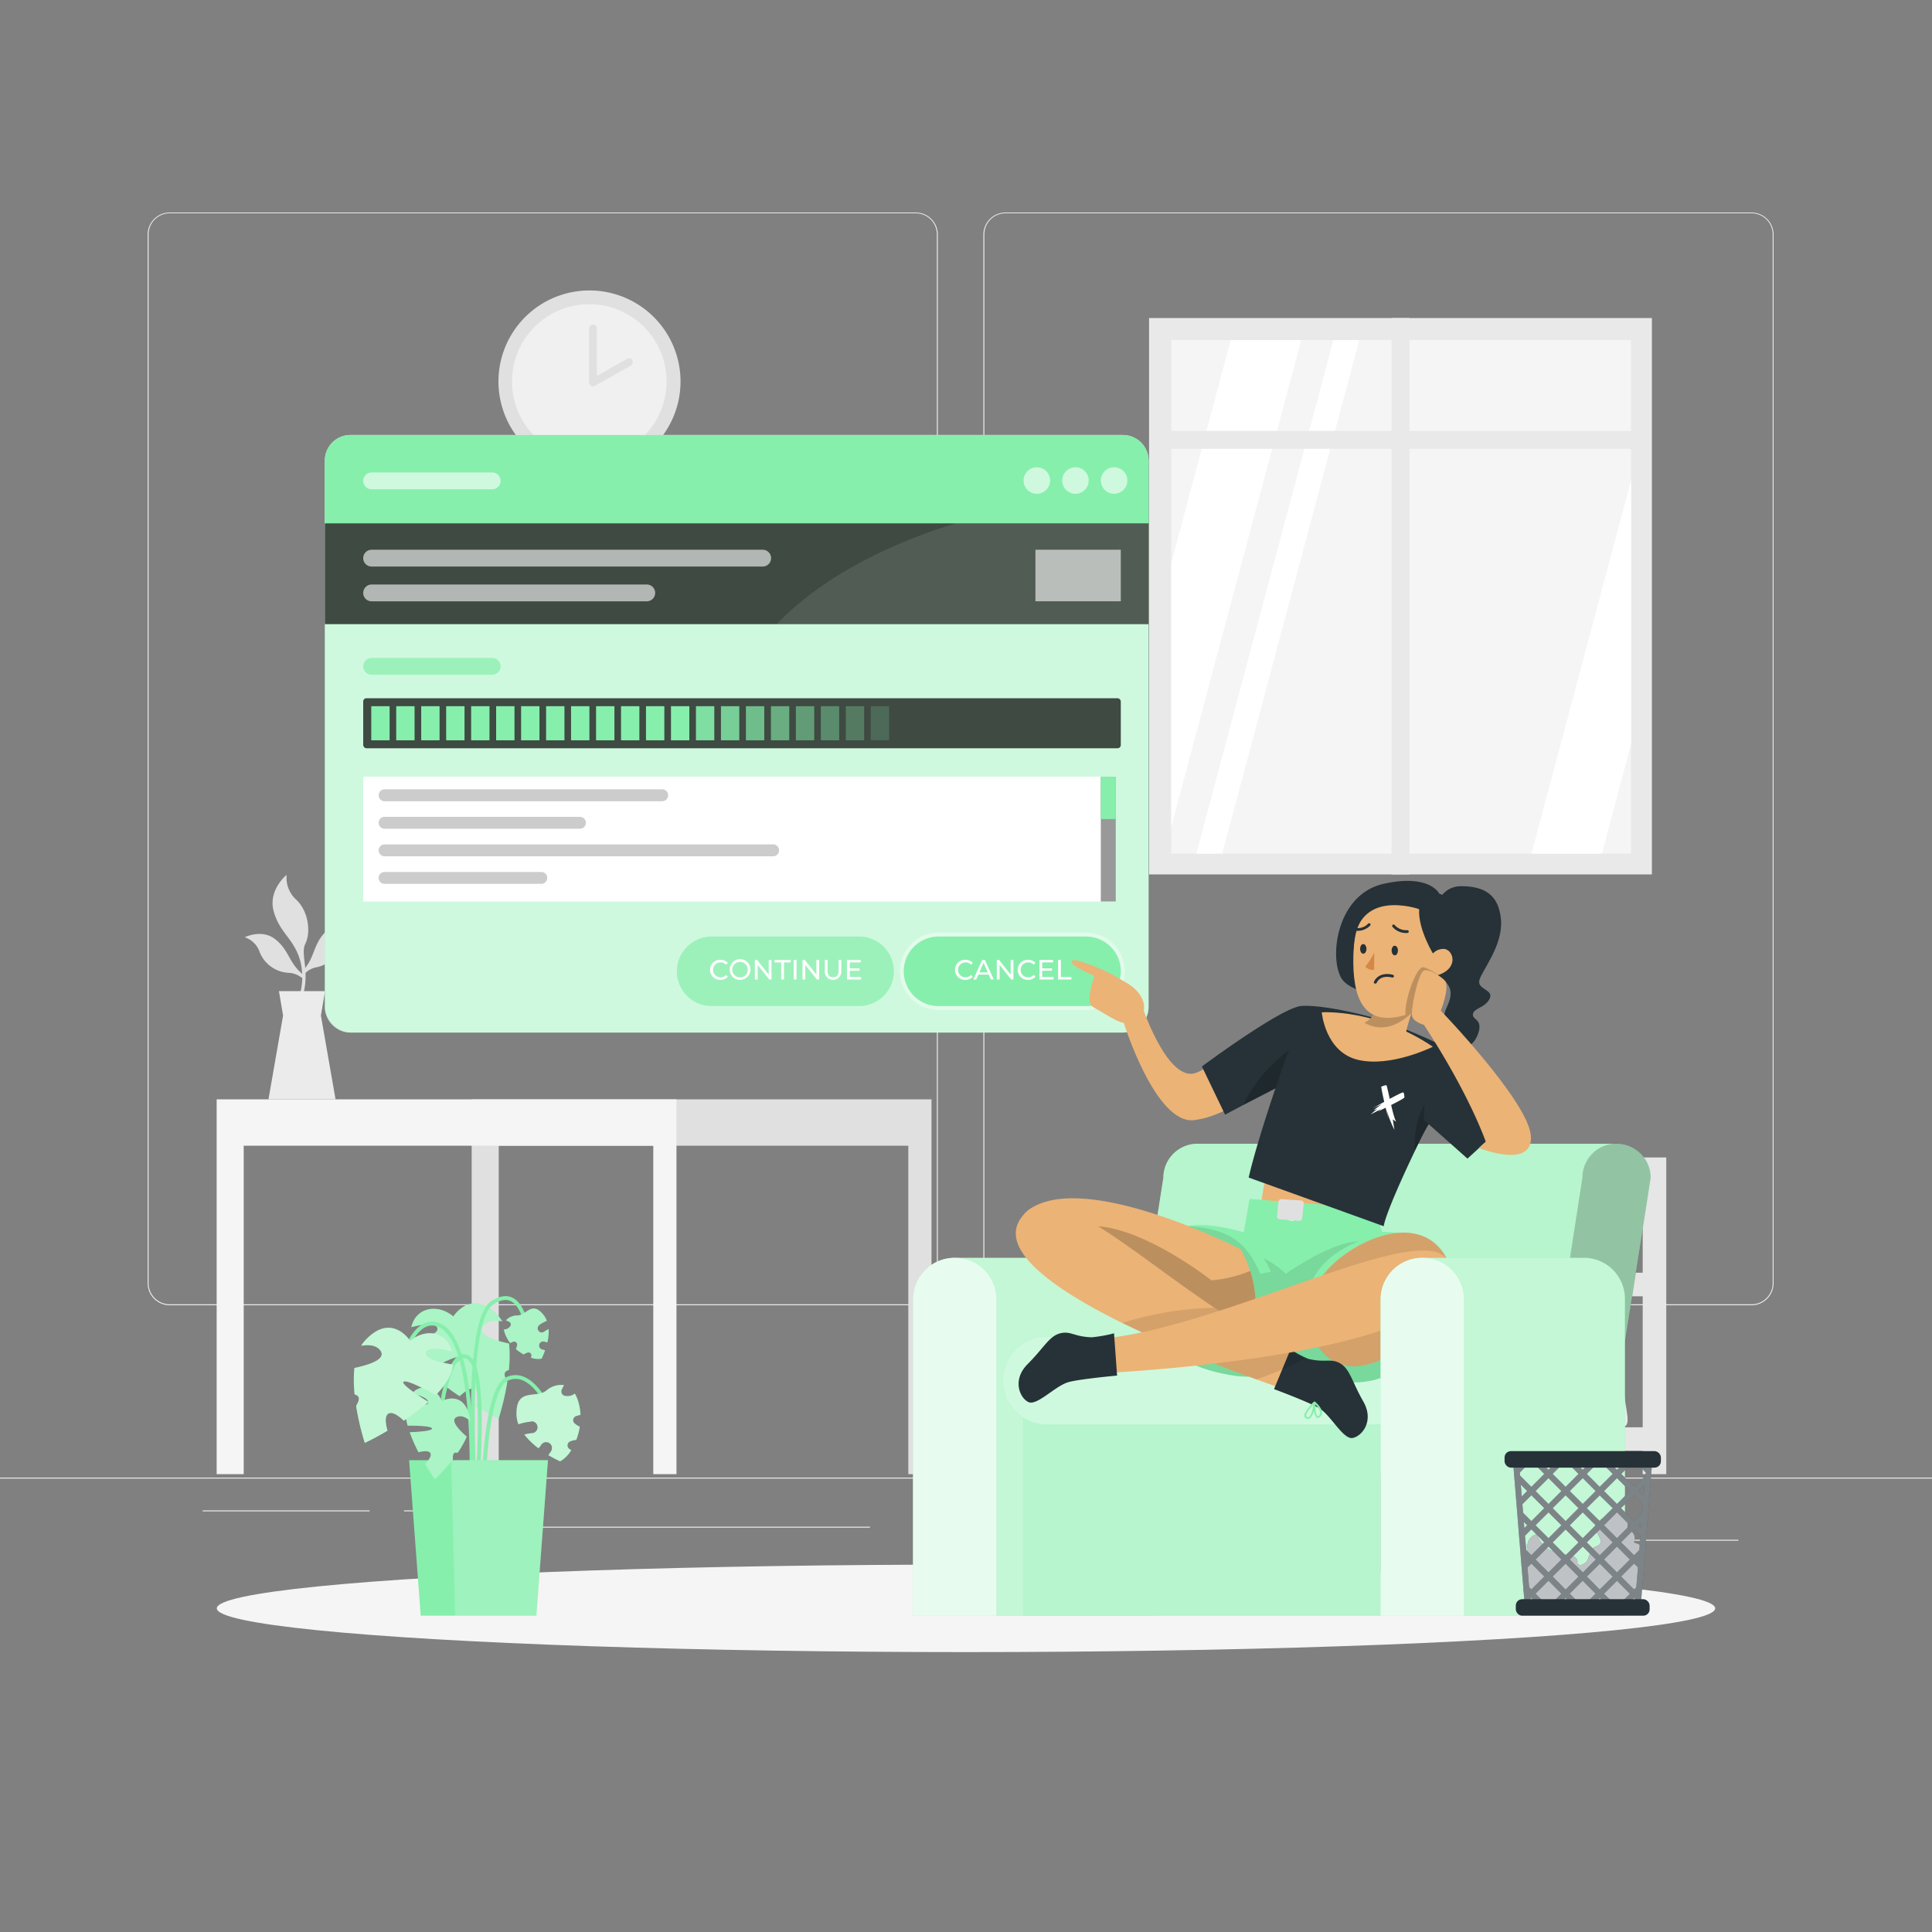 <svg xmlns="http://www.w3.org/2000/svg" viewBox="0 0 500 500"><rect x="0" y="0" width="500" height="500" fill="#808080" stroke="none"/><g id="freepik--background-complete--inject-6"><rect y="382.4" width="500" height="0.25" style="fill:#ebebeb"></rect><rect x="416.78" y="398.49" width="33.12" height="0.25" style="fill:#ebebeb"></rect><rect x="322.53" y="401.21" width="8.69" height="0.25" style="fill:#ebebeb"></rect><rect x="396.59" y="389.21" width="19.19" height="0.25" style="fill:#ebebeb"></rect><rect x="52.46" y="390.89" width="43.19" height="0.25" style="fill:#ebebeb"></rect><rect x="104.56" y="390.89" width="6.33" height="0.25" style="fill:#ebebeb"></rect><rect x="131.47" y="395.11" width="93.68" height="0.25" style="fill:#ebebeb"></rect><path d="M237,337.8H43.91a5.71,5.71,0,0,1-5.7-5.71V60.66A5.71,5.71,0,0,1,43.91,55H237a5.71,5.71,0,0,1,5.71,5.71V332.09A5.71,5.71,0,0,1,237,337.8ZM43.91,55.2a5.46,5.46,0,0,0-5.45,5.46V332.09a5.46,5.46,0,0,0,5.45,5.46H237a5.47,5.47,0,0,0,5.46-5.46V60.66A5.47,5.47,0,0,0,237,55.2Z" style="fill:#ebebeb"></path><path d="M453.31,337.8H260.21a5.72,5.72,0,0,1-5.71-5.71V60.66A5.72,5.72,0,0,1,260.21,55h193.1A5.71,5.71,0,0,1,459,60.66V332.09A5.71,5.71,0,0,1,453.31,337.8ZM260.21,55.2a5.47,5.47,0,0,0-5.46,5.46V332.09a5.47,5.47,0,0,0,5.46,5.46h193.1a5.47,5.47,0,0,0,5.46-5.46V60.66a5.47,5.47,0,0,0-5.46-5.46Z" style="fill:#ebebeb"></path><rect x="317.13" y="299.55" width="6.1" height="81.96" style="fill:#e6e6e6"></rect><rect x="425.13" y="299.55" width="6.1" height="81.96" style="fill:#e6e6e6"></rect><rect x="369.92" y="317.22" width="6.1" height="110.42" transform="translate(745.4 -0.54) rotate(90)" style="fill:#e6e6e6"></rect><rect x="369.92" y="277.22" width="6.1" height="110.42" transform="translate(705.4 -40.54) rotate(90)" style="fill:#e6e6e6"></rect><path d="M398.69,358.13c0-.74-9-.16-9-.16s-5.55,5.64-10.94,6.91-2.38,4.5,3.65,4.5h14.9C401.54,369.38,398.87,365.74,398.69,358.13Z" style="fill:#ebebeb"></path><path d="M384.11,360.06a.85.85,0,0,1-.22-1,1,1,0,0,1,.48-.61,3.59,3.59,0,0,1,2-.22c-.73-.4-1.37-.87-1.4-1.35,0-.3.18-.56.59-.75a1.37,1.37,0,0,1,1.17,0c1.22.51,2,2.62,2,2.71a.19.19,0,0,1,0,.18s0,0,0,.05h0a.16.16,0,0,1-.08.06,11.18,11.18,0,0,1-3.74,1.15A1.26,1.26,0,0,1,384.11,360.06Zm.5-1.16a.49.49,0,0,0-.26.31c-.09.36,0,.45.06.48.43.35,2.08-.15,3.41-.71C386.8,358.76,385.26,358.53,384.61,358.9Zm1.18-2.3c-.13,0-.33.17-.32.3,0,.4,1.31,1.1,2.65,1.61a4.08,4.08,0,0,0-1.55-1.94,1,1,0,0,0-.37-.07A.91.91,0,0,0,385.79,356.6Z" style="fill:#ebebeb"></path><path d="M420.23,358.26c0-.73-9-.16-9-.16s-5.55,5.65-10.94,6.91-2.38,4.51,3.65,4.51h14.9C423.08,369.52,420.41,365.87,420.23,358.26Z" style="fill:#ebebeb"></path><path d="M405.65,360.19a.84.84,0,0,1-.22-1,1,1,0,0,1,.48-.61,3.78,3.78,0,0,1,2-.22c-.73-.39-1.37-.87-1.4-1.34,0-.31.18-.56.59-.76a1.41,1.41,0,0,1,1.17,0c1.22.51,2,2.61,2,2.7a.19.19,0,0,1,0,.18.09.09,0,0,1,0,.06h0l-.08.06a11.44,11.44,0,0,1-3.74,1.14A1.2,1.2,0,0,1,405.65,360.19Zm.5-1.16a.51.51,0,0,0-.26.32c-.09.35,0,.44.06.48.43.35,2.08-.15,3.41-.71C408.34,358.89,406.8,358.66,406.15,359Zm1.18-2.3c-.13.06-.33.18-.32.3,0,.41,1.31,1.11,2.65,1.62a4,4,0,0,0-1.55-1.94,1,1,0,0,0-.37-.08A.88.88,0,0,0,407.33,356.73Z" style="fill:#ebebeb"></path><path d="M396.77,328.4a10.55,10.55,0,0,1,3.42-1.86h0s3.72-3.69,5.51-14.8l4.87-1.27A4.13,4.13,0,0,1,415,312.2a2.11,2.11,0,0,1,.31.64,27.29,27.29,0,0,1,.52,3.61c.49,3.76.07,12.2.07,12.2H415l-.35-7.66c-.13-2.6-2.12.45-2.69,3.25s-1.78,5.78-7.48,5.92C397.85,330.29,395.09,330,396.77,328.4Z" style="fill:#ebebeb"></path><path d="M375.21,328.4a10.55,10.55,0,0,1,3.42-1.86h0s3.72-3.69,5.51-14.8l4.87-1.27a4.13,4.13,0,0,1,4.43,1.73,2.11,2.11,0,0,1,.31.64,27.29,27.29,0,0,1,.52,3.61c.49,3.76.07,12.2.07,12.2h-.88l-.35-7.66c-.13-2.6-2.12.45-2.69,3.25s-1.78,5.78-7.48,5.92C376.29,330.29,373.53,330,375.21,328.4Z" style="fill:#ebebeb"></path><path d="M350.35,368.48a10.55,10.55,0,0,1,3.42-1.86h0s3.72-3.69,5.51-14.8l4.87-1.27a4.14,4.14,0,0,1,4.43,1.73,2.11,2.11,0,0,1,.31.64,27.29,27.29,0,0,1,.52,3.61c.49,3.76.07,12.2.07,12.2h-.88l-.35-7.66c-.13-2.6-2.12.45-2.69,3.25s-1.78,5.78-7.48,5.92C351.43,370.37,348.67,370.11,350.35,368.48Z" style="fill:#ebebeb"></path><path d="M328.79,368.48a10.55,10.55,0,0,1,3.42-1.86h0s3.72-3.69,5.51-14.8l4.87-1.27a4.14,4.14,0,0,1,4.43,1.73,2.11,2.11,0,0,1,.31.64,27.29,27.29,0,0,1,.52,3.61c.49,3.76.07,12.2.07,12.2H347l-.35-7.66c-.13-2.6-2.12.45-2.69,3.25s-1.78,5.78-7.48,5.92C329.87,370.37,327.11,370.11,328.79,368.48Z" style="fill:#ebebeb"></path><path d="M372.19,316.2a2,2,0,0,0-.21-.56c-3.62-.77-6.53,7.22-8.32,9.46s-5.31,1.25-5.31,1.25a9.14,9.14,0,0,0-3,1.26c-1.55,1.22.74,1.68,6.31,2.15,4.78.37,6.05-2,6.77-4.31s2.65-4.67,2.54-2.48l-.38,6.44.74.07a85.09,85.09,0,0,0,1-10.21A24.25,24.25,0,0,0,372.19,316.2Z" style="fill:#ebebeb"></path><path d="M353.19,316.2a2,2,0,0,0-.21-.56c-3.62-.77-6.53,7.22-8.32,9.46s-5.31,1.25-5.31,1.25a9.14,9.14,0,0,0-3,1.26c-1.55,1.22.74,1.68,6.31,2.15,4.78.37,6.05-2,6.77-4.31s2.65-4.67,2.54-2.48l-.38,6.44.74.07a85.09,85.09,0,0,0,1-10.21A24.25,24.25,0,0,0,353.19,316.2Z" style="fill:#ebebeb"></path><polygon points="241.07 284.51 241.07 381.51 235.07 381.51 235.07 296.51 129.07 296.51 129.07 381.51 122.07 381.51 122.07 284.51 241.07 284.51" style="fill:#e0e0e0"></polygon><polygon points="175.07 284.51 175.07 381.51 169.07 381.51 169.07 296.51 63.07 296.51 63.07 381.51 56.07 381.51 56.07 284.51 175.07 284.51" style="fill:#f5f5f5"></polygon><path d="M63.33,242.56a6.1,6.1,0,0,1,3.91,3.94,8.55,8.55,0,0,0,7.47,5.27,5.7,5.7,0,0,1,3,1l.94.54c0-.33-.08-.67-.1-1-.26-.21-.52-.42-.77-.65l-.17-.17c-2.94-2.82-3-5.8-6.45-8.47S63.33,242.56,63.33,242.56Z" style="fill:#e0e0e0"></path><path d="M91.85,239.61a6.07,6.07,0,0,0-3.32,4.46,8.53,8.53,0,0,1-6.65,6.26,5.66,5.66,0,0,0-2.81,1.46l-.85.67c0-.33,0-.68-.06-1a10,10,0,0,0,.68-.75l.15-.19c2.51-3.21,2.17-6.16,5.19-9.3S91.85,239.61,91.85,239.61Z" style="fill:#e0e0e0"></path><path d="M79.07,251.79a18.79,18.79,0,0,1-.58,5.52c-1.65,6.42-.91.1-.91.1a16.38,16.38,0,0,0,.64-5c0-.33,0-.68-.06-1a14.93,14.93,0,0,0-.77-3.74c-1.74-5-5.22-6.6-6.6-12s3.39-9.26,3.39-9.26a7.68,7.68,0,0,0,2.57,6.51c3.21,3.12,3.67,8.53,2.29,11.28-.8,1.6-.29,3.61-.05,6.28C79,250.91,79.05,251.34,79.07,251.79Z" style="fill:#e0e0e0"></path><polygon points="86.84 284.51 83.05 262.82 84.12 256.51 72.19 256.51 73.26 262.82 69.48 284.51 86.84 284.51" style="fill:#ebebeb"></polygon><rect x="297.38" y="82.31" width="130.13" height="143.99" style="fill:#e9e9e9"></rect><rect x="303.11" y="88.02" width="119.02" height="132.88" style="fill:#f5f5f5"></rect><polygon points="336.75 88.02 303.11 213.99 303.11 145.79 318.5 88.02 336.75 88.02" style="fill:#fff"></polygon><polygon points="351.78 88.02 316.31 220.9 309.62 220.9 345.09 88.02 351.78 88.02" style="fill:#fff"></polygon><polygon points="422.13 124.25 422.13 192.46 414.59 220.9 396.35 220.9 422.13 124.25" style="fill:#fff"></polygon><rect x="360.14" y="82.31" width="4.62" height="143.99" style="fill:#e9e9e9"></rect><rect x="299.64" y="111.53" width="125.37" height="4.62" style="fill:#e9e9e9"></rect><path d="M129,98.72a23.56,23.56,0,1,0,23.56-23.55A23.55,23.55,0,0,0,129,98.72Z" style="fill:#e0e0e0"></path><path d="M132.51,98.72a20,20,0,1,0,20-20A20,20,0,0,0,132.51,98.72Z" style="fill:#f0f0f0"></path><polyline points="153.48 84.98 153.48 98.98 162.76 93.73" style="fill:#f0f0f0"></polyline><path d="M153.48,100a1,1,0,0,1-1-1V85a1,1,0,1,1,2,0V97.27l7.79-4.41a1,1,0,1,1,1,1.74L154,99.85A1,1,0,0,1,153.48,100Z" style="fill:#e0e0e0"></path></g><g id="freepik--Shadow--inject-6"><ellipse id="freepik--path--inject-6" cx="250" cy="416.24" rx="193.89" ry="11.32" style="fill:#f5f5f5"></ellipse></g><g id="freepik--Plant--inject-6"><path d="M113.21,343.85c.21,1.47-3.78,2.44-7,3,.27,2.67,2,5.36,4.5,7.88,3.08-1.74,7.49-4,8.3-3.47s-3.63,3.53-6.45,5.24a59,59,0,0,0,6.39,4.84c1.39-1.29,3-2.42,4-1.81s.73,2.64.24,4.42c3.35,2,5.87,3.15,5.87,3.15a69.18,69.18,0,0,0,2.24-9.53c-.17-.34-.34-.67-.49-1-.54-1.25,0-1.79.88-2a33.61,33.61,0,0,0,.05-6.87c-3.8-.79-8.42-2.27-6.69-4.55,1.05-1.37,3-1.53,4.94-1.18a7.9,7.9,0,0,0-.93-1.28c-6.92-7.62-11.74,0-11.74,0-4-3.35-9.66-2.44-10.88,2.79C108.63,342.89,113,342,113.21,343.85Z" style="fill:#86EFAC"></path><path d="M113.21,343.85c.21,1.47-3.78,2.44-7,3,.27,2.67,2,5.36,4.5,7.88,3.08-1.74,7.49-4,8.3-3.47s-3.63,3.53-6.45,5.24a59,59,0,0,0,6.39,4.84c1.39-1.29,3-2.42,4-1.81s.73,2.64.24,4.42c3.35,2,5.87,3.15,5.87,3.15a69.18,69.18,0,0,0,2.24-9.53c-.17-.34-.34-.67-.49-1-.54-1.25,0-1.79.88-2a33.61,33.61,0,0,0,.05-6.87c-3.8-.79-8.42-2.27-6.69-4.55,1.05-1.37,3-1.53,4.94-1.18a7.9,7.9,0,0,0-.93-1.28c-6.92-7.62-11.74,0-11.74,0-4-3.35-9.66-2.44-10.88,2.79C108.63,342.89,113,342,113.21,343.85Z" style="fill:#fff;opacity:0.3;isolation:isolate"></path><path d="M121.84,399.83l-1-.08c0-.51,4.09-51.52-7.35-56.33a3.88,3.88,0,0,0-3.47.08c-4.14,2.16-6.12,11.09-6.14,11.18l-1-.22c.08-.38,2.1-9.47,6.65-11.84a4.89,4.89,0,0,1,4.32-.12C126,347.58,122,397.7,121.84,399.83Z" style="fill:#86EFAC"></path><path d="M123.28,398.73c-.2-2.3-4.88-56.27,3.86-62,2.1-1.37,4-1.67,5.55-.86,4.13,2.08,4.67,10.91,4.69,11.28l-1,.06c0-.09-.53-8.63-4.15-10.45-1.24-.63-2.77-.36-4.55.81-8.24,5.4-3.46,60.51-3.41,61.07Z" style="fill:#86EFAC"></path><path d="M124.59,403.09c-.06-1.76-1.5-43.07,6.46-46.69a5.59,5.59,0,0,1,4.73,0c5.46,2.4,8.83,12.57,9,13l-.95.31c0-.11-3.37-10.19-8.42-12.41a4.6,4.6,0,0,0-3.92,0c-6.1,2.78-6.3,34-5.87,45.74Z" style="fill:#86EFAC"></path><path d="M122.57,401.2l-1-.11c1.4-12.3,4.08-45.06-.3-49a1.72,1.72,0,0,0-1.79-.55c-2.94,1.12-4.72,11.78-5.17,15.79l-1-.11c.17-1.54,1.77-15.07,5.8-16.62a2.66,2.66,0,0,1,2.81.74C127.6,356.42,122.78,399.38,122.57,401.2Z" style="fill:#86EFAC"></path><polygon points="105.88 377.89 141.81 377.89 138.81 418.14 108.88 418.14 105.88 377.89" style="fill:#86EFAC"></polygon><polygon points="116.79 377.89 117.79 418.13 138.81 418.13 141.81 377.89 116.79 377.89" style="fill:#fff;opacity:0.2;isolation:isolate"></polygon><path d="M110.78,363.12c-.38,1-3.17.21-5.36-.57-.75,1.74-.58,4,.07,6.41,2.5,0,6,.07,6.31.7s-3.45.93-5.77,1a40.05,40.05,0,0,0,2.28,5.18c1.29-.32,2.68-.47,3.07.24s-.46,1.88-1.37,2.81c1.39,2.36,2.54,3.95,2.54,3.95a48.12,48.12,0,0,0,4.65-5.11c0-.26,0-.53,0-.8.09-1,.6-1.11,1.21-.91a23.9,23.9,0,0,0,2.39-4.21c-2.07-1.8-4.42-4.29-2.57-5.1,1.12-.49,2.35.07,3.46,1a6.74,6.74,0,0,0-.14-1.11c-1.66-7.07-7.24-4-7.24-4-1.33-3.44-5.12-4.82-7.67-2C108.28,361,111.24,361.92,110.78,363.12Z" style="fill:#86EFAC"></path><path d="M110.78,363.12c-.38,1-3.17.21-5.36-.57-.75,1.74-.58,4,.07,6.41,2.5,0,6,.07,6.31.7s-3.45.93-5.77,1a40.05,40.05,0,0,0,2.28,5.18c1.29-.32,2.68-.47,3.07.24s-.46,1.88-1.37,2.81c1.39,2.36,2.54,3.95,2.54,3.95a48.12,48.12,0,0,0,4.65-5.11c0-.26,0-.53,0-.8.09-1,.6-1.11,1.21-.91a23.9,23.9,0,0,0,2.39-4.21c-2.07-1.8-4.42-4.29-2.57-5.1,1.12-.49,2.35.07,3.46,1a6.74,6.74,0,0,0-.14-1.11c-1.66-7.07-7.24-4-7.24-4-1.33-3.44-5.12-4.82-7.67-2C108.28,361,111.24,361.92,110.78,363.12Z" style="fill:#fff;opacity:0.3;isolation:isolate"></path><path d="M137.45,367.9a14.5,14.5,0,0,0-3.28.69,7.65,7.65,0,0,1-.49-2.37c-.22-7.25,5-4.19,7.7-6.32a5.88,5.88,0,0,1,4.59-1.44,11,11,0,0,0-.62,1.24,1.13,1.13,0,0,0,.88,1.55,3.29,3.29,0,0,0,2-.24,4.8,4.8,0,0,0,.52-.36,9.33,9.33,0,0,1,1,2.42,14.08,14.08,0,0,1,.47,3.1,10.37,10.37,0,0,0-1.21.34,1.13,1.13,0,0,0-.46,1.72,5.15,5.15,0,0,0,1.5,1,17,17,0,0,1-.91,3.4l-.37.05c-.27.06-.53.12-.79.2a3.66,3.66,0,0,0-.43.15,1.18,1.18,0,0,0-.68.88,1.14,1.14,0,0,0,.43,1.05,3.71,3.71,0,0,0,.54.33,8,8,0,0,1-2.87,2.9,31.08,31.08,0,0,1-3.05-1.61c.21-.3.43-.59.63-.88a1.74,1.74,0,0,0,.31-1.14,1.53,1.53,0,0,0-1.73-1.33,1.54,1.54,0,0,0-1,.58c-.24.36-.5.7-.77,1a19.11,19.11,0,0,1-3.68-3.57l.11,0a11,11,0,0,1,2-.34,1.54,1.54,0,1,0-.4-3.06Z" style="fill:#86EFAC"></path><path d="M137.45,367.9a14.5,14.5,0,0,0-3.28.69,7.65,7.65,0,0,1-.49-2.37c-.22-7.25,5-4.19,7.7-6.32a5.88,5.88,0,0,1,4.59-1.44,11,11,0,0,0-.62,1.24,1.13,1.13,0,0,0,.88,1.55,3.29,3.29,0,0,0,2-.24,4.8,4.8,0,0,0,.52-.36,9.33,9.33,0,0,1,1,2.42,14.08,14.08,0,0,1,.47,3.1,10.37,10.37,0,0,0-1.21.34,1.13,1.13,0,0,0-.46,1.72,5.15,5.15,0,0,0,1.5,1,17,17,0,0,1-.91,3.4l-.37.05c-.27.06-.53.12-.79.2a3.66,3.66,0,0,0-.43.15,1.18,1.18,0,0,0-.68.88,1.14,1.14,0,0,0,.43,1.05,3.71,3.71,0,0,0,.54.33,8,8,0,0,1-2.87,2.9,31.08,31.08,0,0,1-3.05-1.61c.21-.3.43-.59.63-.88a1.74,1.74,0,0,0,.31-1.14,1.53,1.53,0,0,0-1.73-1.33,1.54,1.54,0,0,0-1,.58c-.24.36-.5.7-.77,1a19.11,19.11,0,0,1-3.68-3.57l.11,0a11,11,0,0,1,2-.34,1.54,1.54,0,1,0-.4-3.06Z" style="fill:#fff;opacity:0.5;isolation:isolate"></path><path d="M139.52,342.92a10.15,10.15,0,0,1,2-1.08,5.31,5.31,0,0,0-.79-1.46c-3.06-3.91-4.44,0-6.81.06a4,4,0,0,0-3,1.26,8.2,8.2,0,0,1,.87.38.78.78,0,0,1,.21,1.2,2.2,2.2,0,0,1-1.17.76,2.09,2.09,0,0,1-.43,0,6.64,6.64,0,0,0,.54,1.71,9.38,9.38,0,0,0,1.11,1.84,5.63,5.63,0,0,1,.79-.36.78.78,0,0,1,1,.71,3.87,3.87,0,0,1-.32,1.21,11.86,11.86,0,0,0,2,1.38l.21-.13c.17-.09.33-.17.5-.24a1.82,1.82,0,0,1,.3-.11.77.77,0,0,1,1,.9c0,.14-.09.28-.14.41a5.48,5.48,0,0,0,2.78.26,20,20,0,0,0,.89-2.18l-.72-.19a1.15,1.15,0,0,1-.66-.46,1.07,1.07,0,0,1-.14-.8,1.05,1.05,0,0,1,1.26-.8c.28.08.57.15.86.21A13,13,0,0,0,142,344l-.07,0a7.11,7.11,0,0,0-1.22.72,1.06,1.06,0,0,1-1.14-1.78Z" style="fill:#86EFAC"></path><path d="M139.52,342.92a10.15,10.15,0,0,1,2-1.08,5.31,5.31,0,0,0-.79-1.46c-3.06-3.91-4.44,0-6.81.06a4,4,0,0,0-3,1.26,8.2,8.2,0,0,1,.87.38.78.78,0,0,1,.21,1.2,2.2,2.2,0,0,1-1.17.76,2.09,2.09,0,0,1-.43,0,6.64,6.64,0,0,0,.54,1.71,9.38,9.38,0,0,0,1.11,1.84,5.63,5.63,0,0,1,.79-.36.78.78,0,0,1,1,.71,3.87,3.87,0,0,1-.32,1.21,11.86,11.86,0,0,0,2,1.38l.21-.13c.17-.09.33-.17.5-.24a1.82,1.82,0,0,1,.3-.11.77.77,0,0,1,1,.9c0,.14-.09.28-.14.41a5.48,5.48,0,0,0,2.78.26,20,20,0,0,0,.89-2.18l-.72-.19a1.15,1.15,0,0,1-.66-.46,1.07,1.07,0,0,1-.14-.8,1.05,1.05,0,0,1,1.26-.8c.28.08.57.15.86.21A13,13,0,0,0,142,344l-.07,0a7.11,7.11,0,0,0-1.22.72,1.06,1.06,0,0,1-1.14-1.78Z" style="fill:#fff;opacity:0.3;isolation:isolate"></path><path d="M110.25,350.17c-.21,1.47,3.78,2.44,7,3-.27,2.67-2,5.37-4.49,7.89-3.09-1.74-7.49-4-8.31-3.48s3.63,3.53,6.45,5.25a58,58,0,0,1-6.39,4.84c-1.38-1.3-3-2.43-4-1.82s-.73,2.64-.23,4.42c-3.36,2-5.87,3.15-5.87,3.15a67.5,67.5,0,0,1-2.24-9.53c.16-.33.33-.67.49-1,.54-1.25,0-1.78-.88-2a33.53,33.53,0,0,1-.06-6.86c3.8-.8,8.42-2.27,6.69-4.55-1-1.38-3-1.53-4.94-1.19a8,8,0,0,1,.94-1.28c6.91-7.61,11.73,0,11.73,0,4-3.34,9.67-2.44,10.89,2.79C114.83,349.22,110.51,348.36,110.25,350.17Z" style="fill:#86EFAC"></path><path d="M110.25,350.17c-.21,1.47,3.78,2.44,7,3-.27,2.67-2,5.37-4.49,7.89-3.09-1.74-7.49-4-8.31-3.48s3.63,3.53,6.45,5.25a58,58,0,0,1-6.39,4.84c-1.38-1.3-3-2.43-4-1.82s-.73,2.64-.23,4.42c-3.36,2-5.87,3.15-5.87,3.15a67.5,67.5,0,0,1-2.24-9.53c.16-.33.33-.67.49-1,.54-1.25,0-1.78-.88-2a33.53,33.53,0,0,1-.06-6.86c3.8-.8,8.42-2.27,6.69-4.55-1-1.38-3-1.53-4.94-1.19a8,8,0,0,1,.94-1.28c6.91-7.61,11.73,0,11.73,0,4-3.34,9.67-2.44,10.89,2.79C114.83,349.22,110.51,348.36,110.25,350.17Z" style="fill:#fff;opacity:0.5;isolation:isolate"></path></g><g id="freepik--Screen--inject-6"><rect x="84.08" y="112.58" width="213.18" height="154.64" rx="6.62" transform="translate(381.33 379.81) rotate(180)" style="fill:#86EFAC"></rect><path d="M297.25,119.2V260.61a6.61,6.61,0,0,1-6.61,6.61H90.69a6.61,6.61,0,0,1-6.61-6.61V119.2a6.61,6.61,0,0,1,6.61-6.62h200A6.61,6.61,0,0,1,297.25,119.2Z" style="fill:#fff;opacity:0.6"></path><path d="M242.89,261.37a10,10,0,0,1,0-20h38.18a10,10,0,0,1,0,20Z" style="fill:#fff;opacity:0.4"></path><path d="M281.07,242.38H242.89a9,9,0,0,0,0,18h38.18a9,9,0,0,0,0-18Z" style="fill:#86EFAC"></path><path d="M247.16,251a2.56,2.56,0,0,1,2.68-2.59,2.49,2.49,0,0,1,1.92.79l-.47.46a1.85,1.85,0,0,0-1.42-.6,1.94,1.94,0,1,0,1.42,3.27l.47.45a2.51,2.51,0,0,1-1.93.8A2.55,2.55,0,0,1,247.16,251Z" style="fill:#fff"></path><path d="M255.88,252.23H253.2l-.56,1.26h-.74l2.29-5.05h.71l2.29,5.05h-.75Zm-.25-.58-1.09-2.47-1.09,2.47Z" style="fill:#fff"></path><path d="M262.28,248.44v5.05h-.59l-3-3.76v3.76h-.72v-5.05h.59l3,3.77v-3.77Z" style="fill:#fff"></path><path d="M263.38,251a2.55,2.55,0,0,1,2.67-2.59,2.49,2.49,0,0,1,1.92.79l-.47.46a1.83,1.83,0,0,0-1.42-.6,1.94,1.94,0,1,0,0,3.88,1.88,1.88,0,0,0,1.42-.61l.47.45a2.5,2.5,0,0,1-1.92.8A2.55,2.55,0,0,1,263.38,251Z" style="fill:#fff"></path><path d="M272.66,252.86v.63H269v-5.05h3.56v.63h-2.84v1.55h2.53v.61h-2.53v1.63Z" style="fill:#fff"></path><path d="M273.83,248.44h.72v4.42h2.73v.63h-3.45Z" style="fill:#fff"></path><path d="M222.34,260.37H184.17a9,9,0,0,1-9-9h0a9,9,0,0,1,9-9h38.17a9,9,0,0,1,9,9h0A9,9,0,0,1,222.34,260.37Z" style="fill:#86EFAC;opacity:0.7"></path><path d="M183.77,251a2.55,2.55,0,0,1,2.67-2.59,2.49,2.49,0,0,1,1.92.79l-.47.46a1.83,1.83,0,0,0-1.42-.6,1.94,1.94,0,1,0,0,3.88,1.88,1.88,0,0,0,1.42-.61l.47.45a2.51,2.51,0,0,1-1.93.8A2.55,2.55,0,0,1,183.77,251Z" style="fill:#fff"></path><path d="M188.87,251a2.68,2.68,0,1,1,2.69,2.58A2.57,2.57,0,0,1,188.87,251Zm4.64,0a2,2,0,1,0-1.95,1.94A1.89,1.89,0,0,0,193.51,251Z" style="fill:#fff"></path><path d="M199.67,248.44v5.05h-.59l-3-3.76v3.76h-.72v-5.05h.59l3,3.77v-3.77Z" style="fill:#fff"></path><path d="M202.19,249.07h-1.73v-.63h4.17v.63H202.9v4.42h-.71Z" style="fill:#fff"></path><path d="M205.41,248.44h.73v5.05h-.73Z" style="fill:#fff"></path><path d="M212,248.44v5.05h-.59l-3-3.76v3.76h-.72v-5.05h.59l3,3.77v-3.77Z" style="fill:#fff"></path><path d="M213.46,251.31v-2.87h.72v2.84c0,1.12.51,1.63,1.42,1.63s1.43-.51,1.43-1.63v-2.84h.7v2.87a2.14,2.14,0,1,1-4.27,0Z" style="fill:#fff"></path><path d="M222.86,252.86v.63H219.2v-5.05h3.56v.63h-2.84v1.55h2.53v.61h-2.53v1.63Z" style="fill:#fff"></path><rect x="94" y="180.7" width="196.06" height="12.95" rx="0.83" style="opacity:0.7"></rect><rect x="96.08" y="182.76" width="4.75" height="8.83" style="fill:#86EFAC"></rect><rect x="147.79" y="182.76" width="4.75" height="8.83" style="fill:#86EFAC"></rect><rect x="154.26" y="182.76" width="4.75" height="8.83" style="fill:#86EFAC"></rect><rect x="160.72" y="182.76" width="4.75" height="8.83" style="fill:#86EFAC"></rect><rect x="167.18" y="182.76" width="4.75" height="8.83" style="fill:#86EFAC"></rect><rect x="173.65" y="182.76" width="4.75" height="8.83" style="fill:#86EFAC"></rect><rect x="180.11" y="182.76" width="4.75" height="8.83" style="fill:#86EFAC;opacity:0.9"></rect><rect x="186.58" y="182.76" width="4.75" height="8.83" style="fill:#86EFAC;opacity:0.8"></rect><rect x="193.04" y="182.76" width="4.75" height="8.83" style="fill:#86EFAC;opacity:0.7"></rect><rect x="199.51" y="182.76" width="4.75" height="8.83" style="fill:#86EFAC;opacity:0.6"></rect><rect x="205.97" y="182.76" width="4.75" height="8.83" style="fill:#86EFAC;opacity:0.5"></rect><rect x="212.43" y="182.76" width="4.75" height="8.83" style="fill:#86EFAC;opacity:0.4"></rect><rect x="218.9" y="182.76" width="4.75" height="8.83" style="fill:#86EFAC;opacity:0.3"></rect><rect x="225.36" y="182.76" width="4.75" height="8.83" style="fill:#86EFAC;opacity:0.2"></rect><rect x="141.33" y="182.76" width="4.75" height="8.83" style="fill:#86EFAC"></rect><rect x="134.86" y="182.76" width="4.75" height="8.83" style="fill:#86EFAC"></rect><rect x="128.4" y="182.76" width="4.75" height="8.83" style="fill:#86EFAC"></rect><rect x="121.93" y="182.76" width="4.75" height="8.83" style="fill:#86EFAC"></rect><rect x="115.47" y="182.76" width="4.75" height="8.83" style="fill:#86EFAC"></rect><rect x="109.01" y="182.76" width="4.75" height="8.83" style="fill:#86EFAC"></rect><rect x="102.54" y="182.76" width="4.75" height="8.83" style="fill:#86EFAC"></rect><path d="M127.39,170.27H96.17A2.18,2.18,0,0,0,94,172.45h0a2.17,2.17,0,0,0,2.17,2.17h31.22a2.17,2.17,0,0,0,2.17-2.17h0A2.18,2.18,0,0,0,127.39,170.27Z" style="fill:#86EFAC;opacity:0.7"></path><path d="M297.25,119.2v16.24H84.08V119.2a6.61,6.61,0,0,1,6.61-6.62h200A6.61,6.61,0,0,1,297.25,119.2Z" style="fill:#86EFAC"></path><path d="M291.76,124.36a3.43,3.43,0,1,1-3.43-3.43A3.43,3.43,0,0,1,291.76,124.36Z" style="fill:#fff;opacity:0.6"></path><path d="M281.76,124.36a3.43,3.43,0,1,1-3.43-3.43A3.43,3.43,0,0,1,281.76,124.36Z" style="fill:#fff;opacity:0.6"></path><path d="M271.76,124.36a3.43,3.43,0,1,1-3.43-3.43A3.43,3.43,0,0,1,271.76,124.36Z" style="fill:#fff;opacity:0.6"></path><rect x="84.08" y="135.44" width="213.17" height="26.09" style="opacity:0.7"></rect><path d="M197.39,142.27H96.17A2.18,2.18,0,0,0,94,144.45h0a2.17,2.17,0,0,0,2.17,2.17H197.39a2.17,2.17,0,0,0,2.17-2.17h0A2.18,2.18,0,0,0,197.39,142.27Z" style="fill:#fff;opacity:0.6"></path><path d="M167.39,151.27H96.17A2.18,2.18,0,0,0,94,153.45h0a2.17,2.17,0,0,0,2.17,2.17h71.22a2.17,2.17,0,0,0,2.17-2.17h0A2.18,2.18,0,0,0,167.39,151.27Z" style="fill:#fff;opacity:0.6"></path><rect x="267.97" y="142.27" width="22.09" height="13.34" style="fill:#fff;opacity:0.6"></rect><rect x="94" y="201" width="194.76" height="32.3" style="fill:#fff"></rect><path d="M171.37,204.27H99.54A1.54,1.54,0,0,0,98,205.82h0a1.53,1.53,0,0,0,1.54,1.54h71.83a1.54,1.54,0,0,0,1.54-1.54h0A1.54,1.54,0,0,0,171.37,204.27Z" style="opacity:0.2"></path><path d="M150.08,211.4H99.54A1.53,1.53,0,0,0,98,212.94h0a1.53,1.53,0,0,0,1.54,1.54h50.54a1.54,1.54,0,0,0,1.54-1.54h0A1.54,1.54,0,0,0,150.08,211.4Z" style="opacity:0.2"></path><path d="M200.08,218.53H99.54A1.53,1.53,0,0,0,98,220.07h0a1.53,1.53,0,0,0,1.54,1.54H200.08a1.54,1.54,0,0,0,1.54-1.54h0A1.54,1.54,0,0,0,200.08,218.53Z" style="opacity:0.2"></path><path d="M140.08,225.66H99.54A1.53,1.53,0,0,0,98,227.2h0a1.53,1.53,0,0,0,1.54,1.54h40.54a1.54,1.54,0,0,0,1.54-1.54h0A1.54,1.54,0,0,0,140.08,225.66Z" style="opacity:0.2"></path><rect x="284.89" y="201" width="3.87" height="32.3" style="opacity:0.4"></rect><rect x="284.89" y="201" width="3.87" height="10.97" style="fill:#86EFAC"></rect><path d="M127.39,122.27H96.17A2.18,2.18,0,0,0,94,124.45h0a2.17,2.17,0,0,0,2.17,2.17h31.22a2.17,2.17,0,0,0,2.17-2.17h0A2.18,2.18,0,0,0,127.39,122.27Z" style="fill:#fff;opacity:0.6"></path><path d="M297.25,135.44v26.09H201c13.24-13.73,31.9-21.68,46.32-26.09Z" style="fill:#fff;opacity:0.1"></path></g><g id="freepik--Character--inject-6"><path d="M418.36,296H309.9a8.83,8.83,0,0,0-8.83,8.83l-12,76.47H415.19l12-76.47A8.84,8.84,0,0,0,418.36,296Z" style="fill:#86EFAC"></path><path d="M418.36,296H309.9a8.83,8.83,0,0,0-8.83,8.83l-12,76.47H415.19l12-76.47A8.84,8.84,0,0,0,418.36,296Z" style="fill:#fff;opacity:0.4;isolation:isolate"></path><path d="M397.52,382.39h17.67l12-77.6a8.84,8.84,0,0,0-8.84-8.83h0a8.83,8.83,0,0,0-8.83,8.83Z" style="opacity:0.2;isolation:isolate"></path><path d="M289.38,325.53H247.52l-.45,0a10.77,10.77,0,0,0-10.77,10.78v81.85h63.22V336.29A10.62,10.62,0,0,0,289.38,325.53Z" style="fill:#86EFAC"></path><path d="M289.38,325.53H247.52l-.45,0a10.77,10.77,0,0,0-10.77,10.78v81.85h63.22V336.29A10.62,10.62,0,0,0,289.38,325.53Z" style="fill:#fff;opacity:0.5;isolation:isolate"></path><path d="M247.07,325.51h0a10.77,10.77,0,0,0-10.77,10.78v81.85h21.55V336.29A10.77,10.77,0,0,0,247.07,325.51Z" style="fill:#fff;opacity:0.6;isolation:isolate"></path><rect x="264.89" y="352.64" width="92.41" height="65.5" style="fill:#86EFAC"></rect><rect x="264.89" y="352.64" width="92.41" height="65.5" style="fill:#fff;opacity:0.4;isolation:isolate"></rect><path d="M374.86,368.64H270.91a11.36,11.36,0,0,1-11.36-11.36h0a11.36,11.36,0,0,1,11.36-11.36h104Z" style="fill:#86EFAC"></path><path d="M374.86,368.64H270.91a11.36,11.36,0,0,1-11.36-11.36h0a11.36,11.36,0,0,1,11.36-11.36h104Z" style="fill:#fff;opacity:0.6;isolation:isolate"></path><path d="M325.35,317.52l29.35,7.91c2.25-7.77,6.59-21.49,11.05-30.36,1.43-2.87,3.14-6.05,5.23-9.7,1.12-1.95,2.34-4,3.68-6.28,1-1.7,2.1-3.51,3.28-5.41a97,97,0,0,0-12.46-6.1,103.24,103.24,0,0,0-13.91-4.66c-6.16-1.42-13.41-2.3-13.41-2.3s-1.06,0-3.15,6.42C333.07,273.05,329,294.89,325.35,317.52Z" style="fill:#ebb376"></path><path d="M303.13,319c4.76-4.07,17-.61,18.75-.07l1.24-7.09.27-1.54,32,2.47c.26.61.52,1.22.77,1.84.56,1.38,1.07,2.79,1.55,4.2,13.66,0,21.29,8.46,18.17,17.74-3.5,10.39-13.12,21.21-25.28,21.21a18.14,18.14,0,0,1-7.09-1.37,23.88,23.88,0,0,0-15.31-.67,24.52,24.52,0,0,1-10.22.06C288.11,350.63,296.62,324.56,303.13,319Z" style="fill:#86EFAC"></path><path d="M336,314.38a1.62,1.62,0,1,1-1.61-1.62A1.62,1.62,0,0,1,336,314.38Z" style="fill:#fff;opacity:0.6;isolation:isolate"></path><path d="M337.41,311.52l-.4,3.74a.77.77,0,0,1-.82.68l-5-.4a.75.75,0,0,1-.69-.83l.35-3.68a.76.76,0,0,1,.81-.69l5,.34A.77.77,0,0,1,337.41,311.52Z" style="fill:#e0e0e0"></path><polygon points="345.76 311.97 346.16 316.37 347.39 316.37 347.2 311.97 345.76 311.97" style="fill:#86EFAC"></polygon><polygon points="327.81 310.63 327.32 315.24 326.18 315.24 326.58 310.44 327.81 310.63" style="fill:#86EFAC"></polygon><path d="M318,355.77a24.48,24.48,0,0,0,10.21-.06,23.94,23.94,0,0,1,15.31.66,18,18,0,0,0,7.1,1.38c12.16,0,21.78-10.82,25.27-21.21a12.21,12.21,0,0,0,.52-6.05L338,336.29c1.84-11.36,13.58-14.94,13.58-14.94-6.72-.19-18.83,8.31-18.83,8.31a20.67,20.67,0,0,0-5.78-4,13.9,13.9,0,0,1,1.93,3.47l-2.74.56c-3.47-8.11-8-11.67-18.61-12.35L300,323.06C294.87,332.35,292.88,351.45,318,355.77Z" style="opacity:0.1;isolation:isolate"></path><path d="M271.61,326.33c15.41,12.07,49.5,26.08,49.5,26.08a29.51,29.51,0,0,0,2.44-23.51,32.12,32.12,0,0,0-2.44-5.58s-40.64-20.87-55-10.13C261.88,316.4,265.05,321.18,271.61,326.33Z" style="fill:#ebb376"></path><path d="M374.87,326.71c-6.52-14.74-26-5.37-32.54,3.32-7.08,9.39-2.62,23.69,8.22,23.57C359.62,353.49,380.7,339.9,374.87,326.71Z" style="fill:#ebb376"></path><path d="M341.27,348.6a10.67,10.67,0,0,0,9.28,5c6.35-.08,18.61-6.78,23.36-15.32,2-3.64,2.7-7.62,1-11.57-.07-.16-.15-.32-.23-.48a0,0,0,0,0,0,0,11.78,11.78,0,0,0-9.29-7.07c-8.24-1.16-18.58,5-23,10.89h0C337.93,335.87,338,343.61,341.27,348.6Z" style="opacity:0.1;isolation:isolate"></path><path d="M271.61,326.33c15.41,12.07,49.5,26.08,49.5,26.08a29.51,29.51,0,0,0,2.44-23.51,31.59,31.59,0,0,1-10.06,2.44S292.79,315,279.87,317.6C276.24,318.34,273.25,321.75,271.61,326.33Z" style="opacity:0.2;isolation:isolate"></path><path d="M290.43,342.38A356.58,356.58,0,0,0,325.19,357c8.6,3.14,14.55,5,14.55,5l3.63-8.25q-2.82-1-5.61-2.16a144,144,0,0,1-23.49-13.17c-22.68-15.21-41-32.8-49.16-24.24C257.1,322.56,271.93,333.25,290.43,342.38Z" style="fill:#ebb376"></path><path d="M334,349.18l-4.28,10.32s9.72,3.62,11.93,5.1c2.95,2,6,7.94,8.38,7.55s5.71-4.34,2.8-9.43-3.46-8.38-5.93-9.84-3.83-.13-8.28-1.2A24.05,24.05,0,0,1,334,349.18Z" style="fill:#263238"></path><path d="M340,362.79l.08-.05h0l.08,0h.08l.08,0c.09.07,1.77,1.49,1.83,2.8a1.36,1.36,0,0,1-.43,1.07c-.32.32-.63.42-.91.3s-.66-.95-.77-1.77a3.72,3.72,0,0,1-.9,1.81,1,1,0,0,1-.73.24.86.86,0,0,1-.82-.54,1.23,1.23,0,0,1,.07-.81A11.09,11.09,0,0,1,340,362.79Zm-.14.82c-1,1-2,2.41-1.83,2.93,0,0,.07.18.43.22a.49.49,0,0,0,.38-.14,2.22,2.22,0,0,0,.55-.92A10.8,10.8,0,0,0,339.87,363.61Zm1.82,2a3.93,3.93,0,0,0-1.28-2.11c0,1.42.23,2.86.6,3,.11.05.29-.1.39-.19a.88.88,0,0,0,.23-.36A1,1,0,0,0,341.69,365.6Z" style="fill:#86EFAC"></path><path d="M290.43,342.38A356.58,356.58,0,0,0,325.19,357a105.78,105.78,0,0,0,12.57-5.37,144,144,0,0,1-23.49-13.17A84.5,84.5,0,0,0,290.43,342.38Z" style="opacity:0.1;isolation:isolate"></path><path d="M285.93,346.37l1.59,8.87s29-1.43,53.75-6.64c13.52-2.84,25.75-6.82,31.22-12.3,2.78-2.79,3.82-6,2.38-9.59-.07-.16-.15-.32-.23-.48a0,0,0,0,0,0,0c-1.36-2.45-4.87-3-9.86-2.35-5.82.76-13.66,3.17-22.43,6.17C324.38,336.14,302.5,344.68,285.93,346.37Z" style="fill:#ebb376"></path><path d="M288.31,345.06,289.1,356s-10.33.94-12.85,1.78c-3.37,1.12-7.9,6.07-10.08,5.08s-4.36-5.69-.21-9.84,5.54-7.17,8.31-7.93,3.72.89,8.3,1A37.19,37.19,0,0,0,288.31,345.06Z" style="fill:#263238"></path><path d="M338.16,260.61c-7.84.28-21.37,14.14-28.5,17S296,261.56,296,261.56s1.13-4-4.64-7.32-7.23-4.53-8.21-1.49-1.92,6.95-.27,7.86,6.48,4.09,7.95,4.09c0,0,8.24,26.53,18.31,25.18s17.55-9.8,25.18-12.7Z" style="fill:#ebb376"></path><path d="M377,272.45a163.11,163.11,0,0,0-18.57-8.11c-5.18-1.83-16.43-4.36-21.61-4S311.05,276,311.05,276l6,12.47,4.63-2.46,8.39-4.33s-5.11,15-6.91,23.07l34.95,12.59s0-2.57,8.06-19.48c1.79-3.74,3.45-7.07,4.63-8.35Z" style="fill:#263238"></path><path d="M370.82,270.9s-10.84,5.41-19.36,3.39-9.39-12.3-9.39-12.3S356.2,261,370.82,270.9Z" style="fill:#ebb376"></path><path d="M372.48,231.28s-2.37-5.21-14.37-2.56S344,247.23,347,252.91s19.49,5.32,19.49,5.32l4-1.29s5.23-.89,6.36-12.66S372.48,231.28,372.48,231.28Z" style="fill:#263238"></path><path d="M371.75,234.81s.89-5.55,6.63-5.47,9.57,2.18,10.08,8.78-4.9,13-5.59,15.51,3.83,2.42,2.65,4.83-4.12,2.39-4.33,4,2.92,1.19,1.17,5.52-6.44,3.81-7,2.16,2.73-.91,1.17-3.46-3.84-2.13-2.21-5.75,1.73-5.36-1.55-8.2S371.75,234.81,371.75,234.81Z" style="fill:#263238"></path><path d="M357.46,281.24a4.52,4.52,0,0,1,1.32-.4c.27.06,1.55,7.64,2.55,9.48l-.88-.63.42,2.71a29.75,29.75,0,0,1-2-5.06l.42,2.09S357.71,283.31,357.46,281.24Z" style="fill:#fff"></path><path d="M355.28,286.82s7.58-4.33,7.87-4.1.26.91.32,1.26-5.07,2.79-6.86,3.68l.86-.66s-1.45.73-2.72,1.42a17,17,0,0,1,1.71-1.44l-1,.36s1-.82,2.21-1.57C357.71,285.77,356.53,286.22,355.28,286.82Z" style="fill:#fff"></path><path d="M370.84,289.48c-1.18,1.28-2.89,4.59-4.63,8.35-.86-8.3,4.2-15.1,4.2-15.1A13.93,13.93,0,0,0,370.84,289.48Z" style="opacity:0.2;isolation:isolate"></path><path d="M333.62,271.71c-1.37,3.32-3.51,9.94-3.51,9.94L321.72,286C325.68,277.3,333.62,271.71,333.62,271.71Z" style="opacity:0.2;isolation:isolate"></path><path d="M377,272.45c3.36,1.85,15.23,16,15.23,16l-12.45,11.4-11.26-10a38.79,38.79,0,0,1,1.38-11C371.42,274.1,377,272.45,377,272.45Z" style="fill:#263238"></path><path d="M367.36,259a8.51,8.51,0,0,0-2,3.13,38.2,38.2,0,0,0-1.92,7.32s-7.18,2-9.14.58-2.69-4.65-2.69-4.65a10.16,10.16,0,0,0,1.51-.69c4.12-2.26,2.76-5.69,2.76-5.69S370,256.7,367.36,259Z" style="fill:#ebb376"></path><path d="M367.36,259a8.51,8.51,0,0,0-2,3.13c-2.94,2.79-7.35,5.33-12.23,2.57a0,0,0,0,1,0,0c4.12-2.26,2.76-5.69,2.76-5.69S370,256.7,367.36,259Z" style="opacity:0.2;isolation:isolate"></path><path d="M372.26,252.4c-1.06,4.64-3.85,8.72-8.52,10.26l-.65.19c-10.38,2.78-13.12-4.78-12.84-15.62.22-8.67,2.72-13.28,11.1-13.65C370.28,233.18,374.26,243.75,372.26,252.4Z" style="fill:#ebb376"></path><path d="M355.65,246.52a18.05,18.05,0,0,1-2.29,3.59,2.33,2.33,0,0,0,2.26.85Z" style="fill:#d58745"></path><path d="M364,241.46a4.54,4.54,0,0,1-3.64-1.62.35.35,0,0,1,.08-.5.36.36,0,0,1,.51.08,4,4,0,0,0,3.24,1.31.36.36,0,0,1,.39.34.35.35,0,0,1-.33.38Z" style="fill:#263238"></path><path d="M351.48,240.9c-.23,0-.37,0-.39,0a.37.37,0,0,1,.13-.72,3.56,3.56,0,0,0,2.86-1.15.36.36,0,1,1,.5.53A4.54,4.54,0,0,1,351.48,240.9Z" style="fill:#263238"></path><path d="M371.15,247.29s-4.23-6.71-3.87-12c0,0-16.93-6-17,10.86,0,0-2.3-14.9,12.09-15.89s15.29,20.11,8.13,26.73C370.52,256.94,373.77,251.49,371.15,247.29Z" style="fill:#263238"></path><path d="M369.86,249.13a3.69,3.69,0,0,1,3.81-3.55c2.61.17,4.09,5.45-2.31,7C370.44,252.83,369.87,252,369.86,249.13Z" style="fill:#ebb376"></path><path d="M355.91,254.54a.29.29,0,0,1-.16,0,.36.36,0,0,1-.17-.48c1.11-2.27,3.7-2.15,4.92-1.77a.35.35,0,0,1,.23.45.36.36,0,0,1-.45.24c-.12,0-2.94-.88-4,1.39A.36.36,0,0,1,355.91,254.54Z" style="fill:#263238"></path><path d="M372.26,252.4c-1.06,4.64-3.85,8.72-8.52,10.26-.28-4.07,2.94-12.81,4.73-12.34A13.17,13.17,0,0,1,372.26,252.4Z" style="opacity:0.2;isolation:isolate"></path><path d="M360.15,246c0,.69.37,1.25.83,1.24s.8-.57.8-1.26-.38-1.24-.83-1.23S360.15,245.26,360.15,246Z" style="fill:#263238"></path><path d="M352,245.58c0,.68.37,1.24.83,1.24s.81-.58.81-1.26-.38-1.24-.83-1.24S352,244.88,352,245.58Z" style="fill:#263238"></path><path d="M368.47,251.19c1.49-.68,5.22,2.1,5.6,2.77,1.07,1.89-1.19,7.6-1.19,7.6s22.55,23.42,23.3,32.32-13.46,3.21-13.46,3.21l1.79-1.64s-4.14-12.13-16-30.23c0,0-2.37-.61-3-2S367,251.88,368.47,251.19Z" style="fill:#ebb376"></path><path d="M286.75,251.63s-8.75-4.13-9.37-2.88,6.37,4,6.37,4Z" style="fill:#ebb376"></path><path d="M410.38,325.53H368.52l-.45,0a10.77,10.77,0,0,0-10.77,10.78v81.85h63.22V336.29A10.62,10.62,0,0,0,410.38,325.53Z" style="fill:#86EFAC"></path><path d="M410.38,325.53H368.52l-.45,0a10.77,10.77,0,0,0-10.77,10.78v81.85h63.22V336.29A10.62,10.62,0,0,0,410.38,325.53Z" style="fill:#fff;opacity:0.5;isolation:isolate"></path><path d="M368.07,325.51h0a10.77,10.77,0,0,0-10.77,10.78v81.85h21.55V336.29A10.77,10.77,0,0,0,368.07,325.51Z" style="fill:#fff;opacity:0.6;isolation:isolate"></path></g><g id="freepik--trash-can--inject-6"><path d="M422.85,399.14a2.28,2.28,0,0,0-1.82-3.28,4.9,4.9,0,0,0-1.55-5.33,1.11,1.11,0,0,0-.67-.3,1.3,1.3,0,0,0-.73.32l-4.27,3.07a2.7,2.7,0,0,0-.85.83c-.87,1.7,2.28,3.86,1,5.26-.37.4-1,.48-1.43.77-1,.64-1.14,2-1.61,3.14s-2.13,1.95-2.76.93c.47-1.05-.95-2-2.09-2.1s-2.35-.19-3-1.27c-1.63,1.42-5.27-2.55-5.19-4.15a3.13,3.13,0,0,0-2.54,2.61,18.32,18.32,0,0,0-.14,4c0,2.59-.88,5.13-.83,7.72,0,2,.81,4.25,2.66,5.07a6.89,6.89,0,0,0,2.86.38l21-.13a3.35,3.35,0,0,0,1.48-.25c.95-.5,1.15-1.74,1.24-2.81q.56-6.84,1.13-13.7Z" style="fill:#263238"></path><path d="M422.85,399.14a2.28,2.28,0,0,0-1.82-3.28,4.9,4.9,0,0,0-1.55-5.33,1.11,1.11,0,0,0-.67-.3,1.3,1.3,0,0,0-.73.32l-4.27,3.07a2.7,2.7,0,0,0-.85.83c-.87,1.7,2.28,3.86,1,5.26-.37.4-1,.48-1.43.77-1,.64-1.14,2-1.61,3.14s-2.13,1.95-2.76.93c.47-1.05-.95-2-2.09-2.1s-2.35-.19-3-1.27c-1.63,1.42-5.27-2.55-5.19-4.15a3.13,3.13,0,0,0-2.54,2.61,18.32,18.32,0,0,0-.14,4c0,2.59-.88,5.13-.83,7.72,0,2,.81,4.25,2.66,5.07a6.89,6.89,0,0,0,2.86.38l21-.13a3.35,3.35,0,0,0,1.48-.25c.95-.5,1.15-1.74,1.24-2.81q.56-6.84,1.13-13.7Z" style="fill:#fff;opacity:0.7;isolation:isolate"></path><path d="M424.08,376.92H391.46l.27,3.29.19,2.36.5,6.12.29,3.52.37,4.68.16,2,.06.6.19,2.36.26,3.23.16,2,.17,2,.19,2.36.15,1.78.16,2,.07.87h29.93l.07-.87.16-2,.14-1.8.2-2.36.16-2,.17-2,.26-3.24.19-2.35,0-.6.16-2,.39-4.68.28-3.51.49-6.13.19-2.36.27-3.29Zm2,2.16h0l-.63-.63h.69Zm-.16,2-.06.8-2.92,2.92-3.35-3.35,3-3h.7ZM425,391.52l-2.14,2.14-3.35-3.35L422.9,387l2.31,2.31Zm-31-2.24h0l2.32-2.31,3.34,3.34-3.34,3.35-2.13-2.14Zm27.82-3.4-3.35,3.35-3.35-3.35,3.35-3.35Zm-5.26-7.43h3.83l-1.92,1.92Zm.82,11.86L414,393.66l-3.35-3.35L414,387Zm-11.12,4.43,3.35-3.35,3.34,3.35-3.34,3.34Zm2.26,4.43-3.35,3.34-3.34-3.34,3.35-3.35Zm5.52-3.35,3.34,3.35L414,402.51l-3.35-3.34Zm-4.43-6.59-3.35-3.35,3.35-3.35,3.34,3.35Zm-1.09,1.08-3.34,3.35-3.35-3.35,3.35-3.34Zm-7.77-1.08-3.35-3.35,3.35-3.35,3.34,3.35Zm0,2.16,3.34,3.35-3.34,3.34-3.35-3.34Zm3.34,12.21-3.34,3.34-3.35-3.34,3.35-3.35Zm1.08,1.08,3.35,3.35-3.34,3.35L401.83,408Zm1.09-1.08,3.35-3.35L413,403.6l-3.34,3.34Zm7.78,1.08,3.34,3.35L414,411.38,410.69,408Zm4.43,4.43,3.35,3.35-2.17,2.17h-2.36l-2.17-2.17Zm-3.35-5.51,3.35-3.35,3.35,3.35-3.35,3.34Zm0-8.86,3.35-3.35,3.35,3.35-3.35,3.34Zm2.26-13.29L414,384.8l-3.35-3.35,3-3h.7Zm-7.77-1.08-1.91-1.92h3.82Zm-1.09,1.08-3.34,3.35-3.35-3.35,3-3h.71Zm-5.86-3-1.91,1.92-1.91-1.92Zm-6,0,3,3-3.34,3.35-2.92-2.92-.06-.8,2.62-2.63Zm-2.87,0-.62.62h0l-.05-.62Zm-.2,5.79,1.64,1.64-1.4,1.39Zm.91,11.22-.13-1.58h0l.86.86-.73.72Zm.16,2,1.65-1.66,3.34,3.35-3.34,3.34L395,401.17Zm.5,6.19v-.14l.08.07-.07.07Zm.58,7.14-.42-5.14,1-1,3.34,3.35-3.34,3.34-.57-.56Zm.31,3.82-.07-.77.33-.32,1.08,1.09Zm1.34-2.17,3.35-3.35,3.34,3.35-2.16,2.17h-2.36Zm6.69,2.17,1.09-1.09,1.09,1.09Zm4.34,0-2.17-2.17,3.35-3.35,3.34,3.35-2.16,2.17Zm4.52,0,1.09-1.09,1.09,1.09Zm10.21,0h-1.35l1.09-1.09.32.32Zm.32-3.82-.58.56L419.55,408l3.35-3.35,1,1Zm.59-7.29,0,.15-.07-.07.09-.08Zm.19-2.35-1.36,1.34-3.35-3.34,3.35-3.35,1.66,1.66Zm.46-5.7-.74-.73.87-.86Zm.91-11.24-.25,3-1.4-1.4,1.65-1.65Z" style="fill:#263238"></path><g style="opacity:0.4;isolation:isolate"><path d="M424.08,376.92H391.46l.27,3.29.19,2.36.5,6.12.29,3.52.37,4.68.16,2,.06.6.19,2.36.26,3.23.16,2,.17,2,.19,2.36.15,1.78.16,2,.07.87h29.93l.07-.87.16-2,.14-1.8.2-2.36.16-2,.17-2,.26-3.24.19-2.35,0-.6.16-2,.39-4.68.28-3.51.49-6.13.19-2.36.27-3.29Zm2,2.16h0l-.63-.63h.69Zm-.16,2-.06.8-2.92,2.92-3.35-3.35,3-3h.7ZM425,391.52l-2.14,2.14-3.35-3.35L422.9,387l2.31,2.31Zm-31-2.24h0l2.32-2.31,3.34,3.34-3.34,3.35-2.13-2.14Zm27.82-3.4-3.35,3.35-3.35-3.35,3.35-3.35Zm-5.26-7.43h3.83l-1.92,1.92Zm.82,11.86L414,393.66l-3.35-3.35L414,387Zm-11.12,4.43,3.35-3.35,3.34,3.35-3.34,3.34Zm2.26,4.43-3.35,3.34-3.34-3.34,3.35-3.35Zm5.52-3.35,3.34,3.35L414,402.51l-3.35-3.34Zm-4.43-6.59-3.35-3.35,3.35-3.35,3.34,3.35Zm-1.09,1.08-3.34,3.35-3.35-3.35,3.35-3.34Zm-7.77-1.08-3.35-3.35,3.35-3.35,3.34,3.35Zm0,2.16,3.34,3.35-3.34,3.34-3.35-3.34Zm3.34,12.21-3.34,3.34-3.35-3.34,3.35-3.35Zm1.08,1.08,3.35,3.35-3.34,3.35L401.83,408Zm1.09-1.08,3.35-3.35L413,403.6l-3.34,3.34Zm7.78,1.08,3.34,3.35L414,411.38,410.69,408Zm4.43,4.43,3.35,3.35-2.17,2.17h-2.36l-2.17-2.17Zm-3.35-5.51,3.35-3.35,3.35,3.35-3.35,3.34Zm0-8.86,3.35-3.35,3.35,3.35-3.35,3.34Zm2.26-13.29L414,384.8l-3.35-3.35,3-3h.7Zm-7.77-1.08-1.91-1.92h3.82Zm-1.09,1.08-3.34,3.35-3.35-3.35,3-3h.71Zm-5.86-3-1.91,1.92-1.91-1.92Zm-6,0,3,3-3.34,3.35-2.92-2.92-.06-.8,2.62-2.63Zm-2.87,0-.62.62h0l-.05-.62Zm-.2,5.79,1.64,1.64-1.4,1.39Zm.91,11.22-.13-1.58h0l.86.86-.73.72Zm.16,2,1.65-1.66,3.34,3.35-3.34,3.34L395,401.17Zm.5,6.19v-.14l.08.07-.07.07Zm.58,7.14-.42-5.14,1-1,3.34,3.35-3.34,3.34-.57-.56Zm.31,3.82-.07-.77.33-.32,1.08,1.09Zm1.34-2.17,3.35-3.35,3.34,3.35-2.16,2.17h-2.36Zm6.69,2.17,1.09-1.09,1.09,1.09Zm4.34,0-2.17-2.17,3.35-3.35,3.34,3.35-2.16,2.17Zm4.52,0,1.09-1.09,1.09,1.09Zm10.21,0h-1.35l1.09-1.09.32.32Zm.32-3.82-.58.56L419.55,408l3.35-3.35,1,1Zm.59-7.29,0,.15-.07-.07.09-.08Zm.19-2.35-1.36,1.34-3.35-3.34,3.35-3.35,1.66,1.66Zm.46-5.7-.74-.73.87-.86Zm.91-11.24-.25,3-1.4-1.4,1.65-1.65Z" style="fill:#fff"></path></g><rect x="389.38" y="375.55" width="40.46" height="4.27" rx="1.64" transform="translate(819.22 755.37) rotate(180)" style="fill:#263238"></rect><rect x="392.29" y="413.87" width="34.63" height="4.27" rx="1.64" style="fill:#263238"></rect></g></svg>
